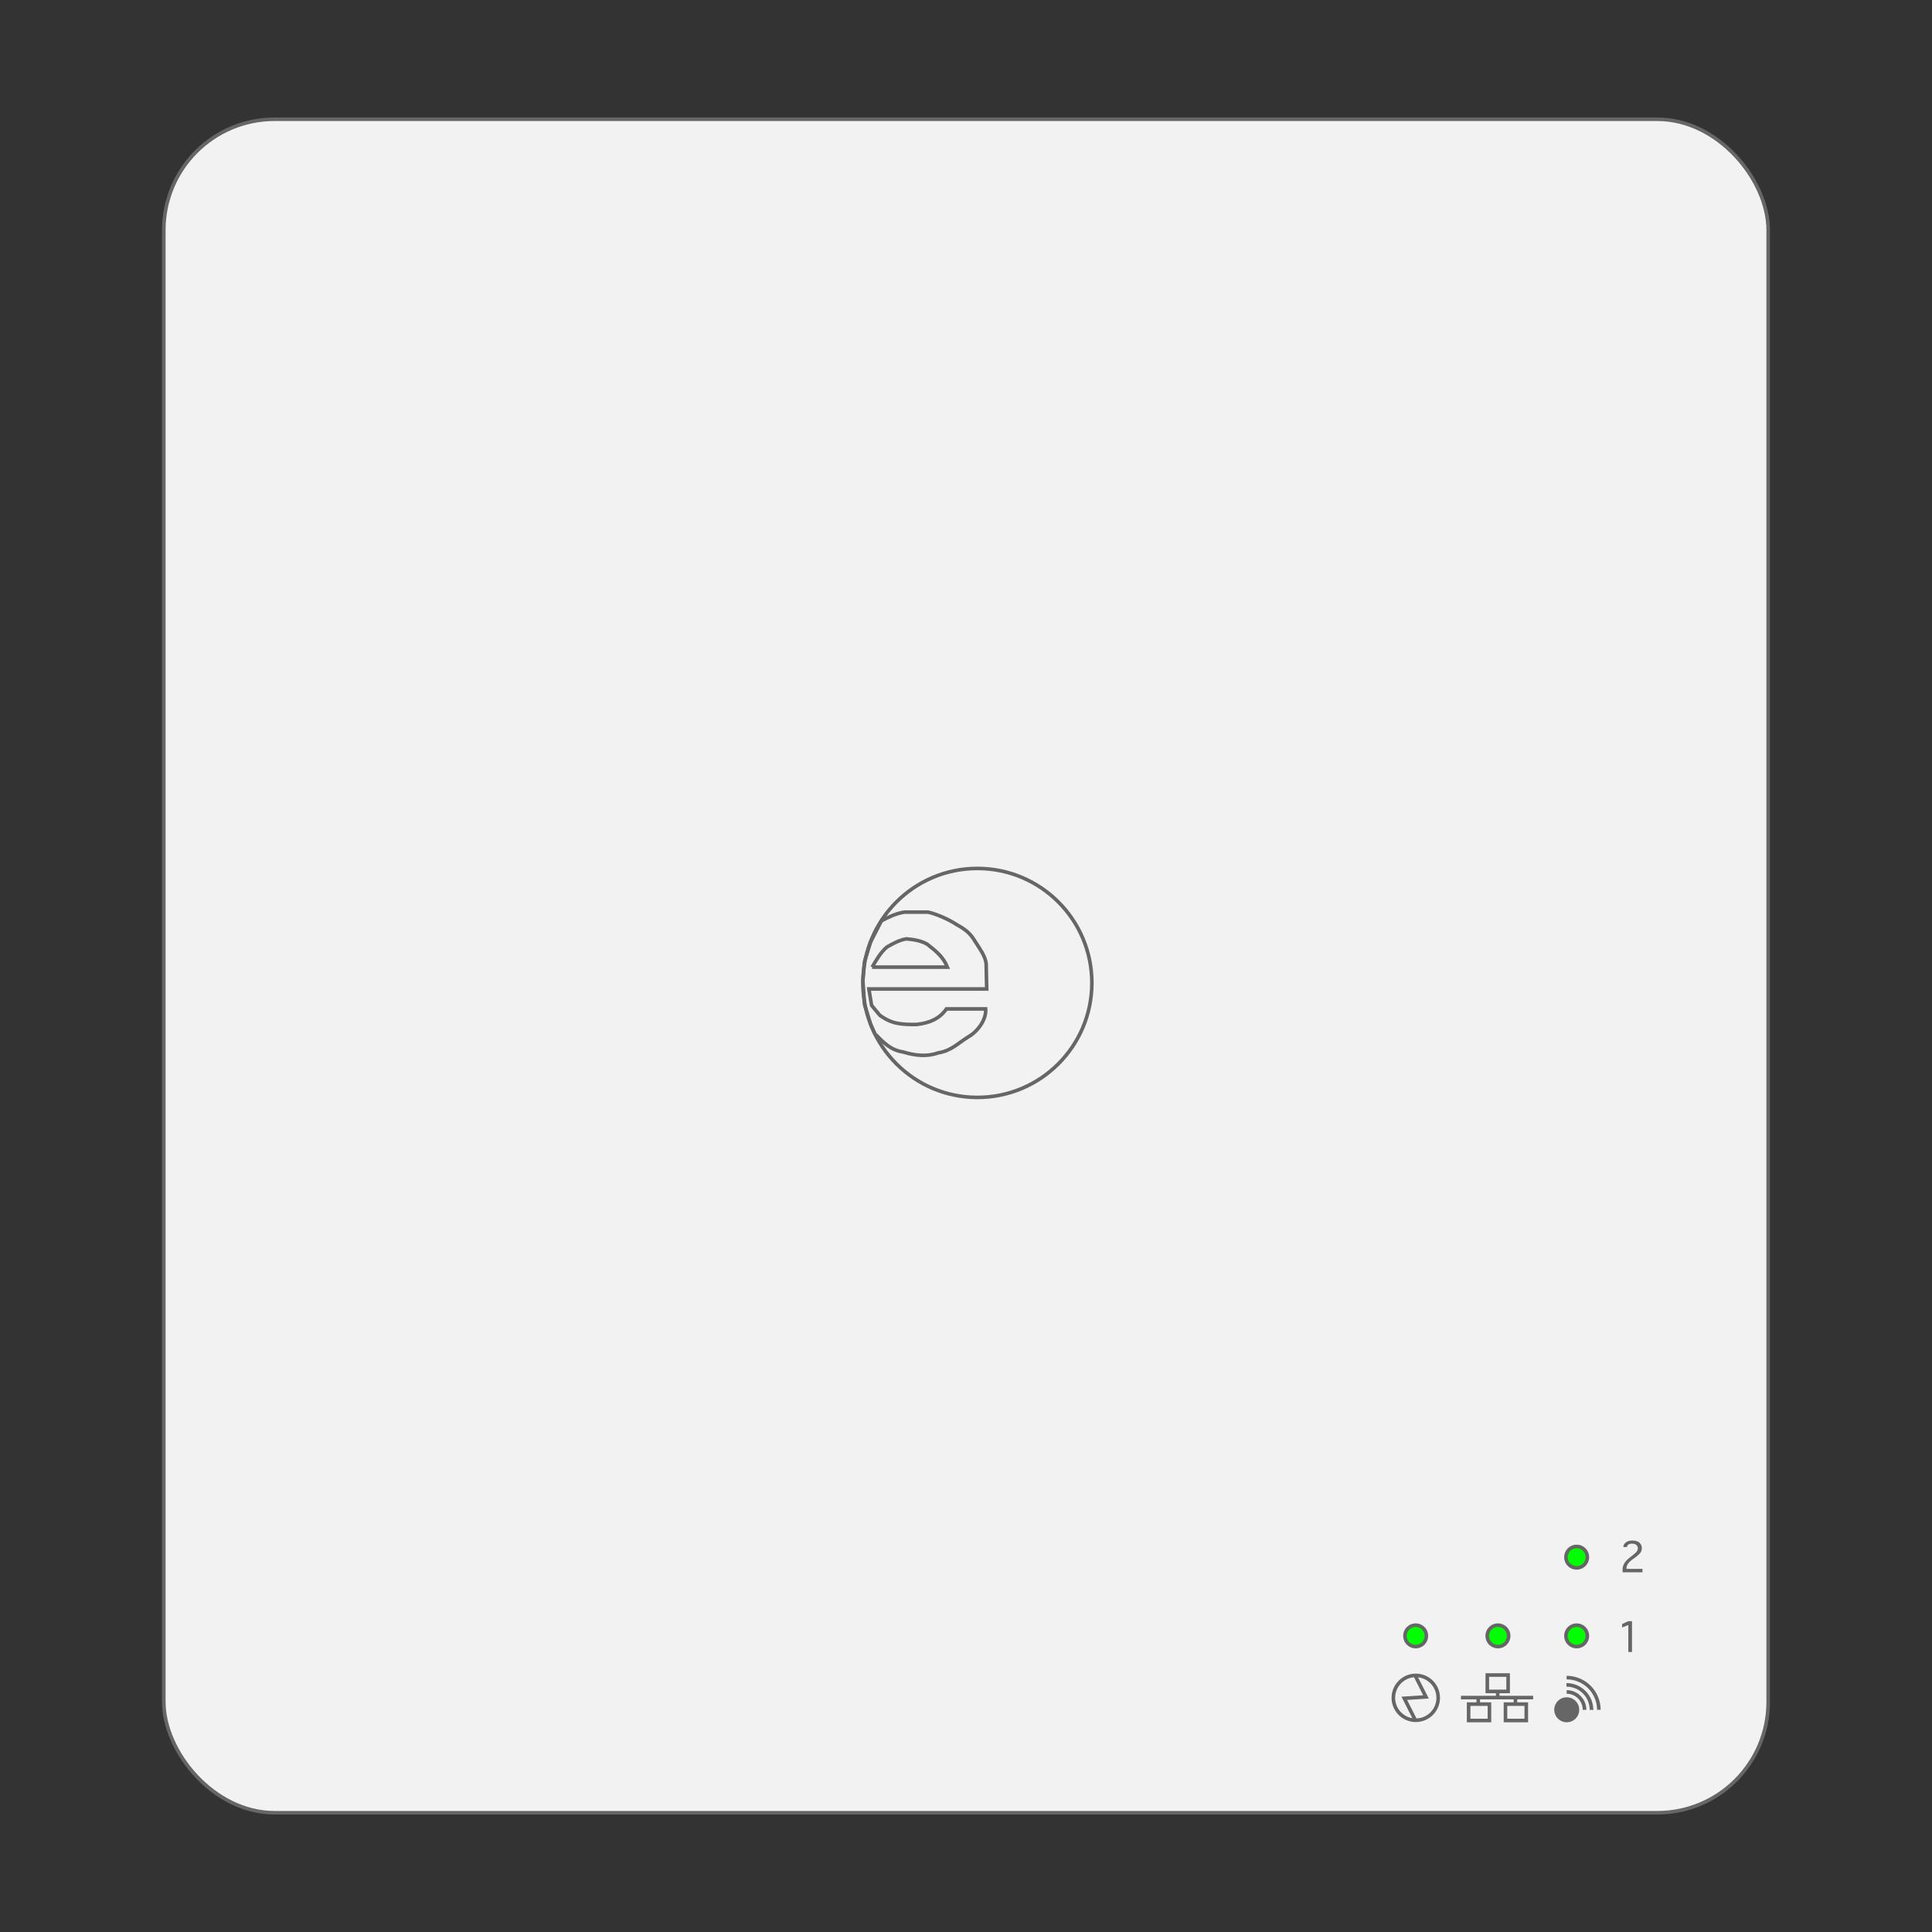 <?xml version="1.0" encoding="UTF-8"?>
<svg width="540" height="540" version="1.1" viewBox="0 0 540 540" xmlns="http://www.w3.org/2000/svg" xmlns:cc="http://creativecommons.org/ns#" xmlns:dc="http://purl.org/dc/elements/1.1/" xmlns:rdf="http://www.w3.org/1999/02/22-rdf-syntax-ns#">
 <rect x="0" y="0" width="540" height="540" fill="#333333" stroke="none"/>
 <g>
  <rect x="45.785" y="33.328" width="448.43" height="473.34" ry="30.973" fill="#f2f2f2" stroke="#666" stroke-linejoin="round"/>
  <g fill="#0f0" stroke="#666" stroke-linejoin="round">
   <circle cx="395.68" cy="457.23" r="3"/>
   <circle cx="418.68" cy="457.23" r="3"/>
   <circle cx="440.68" cy="457.23" r="3"/>
   <circle cx="440.68" cy="435.23" r="3"/>
  </g>
  <g transform="translate(12.185 -.272)" fill="none" stroke="#666">
   <ellipse cx="383.53" cy="474.82" rx="6.268" ry="6.268" stroke-linejoin="round"/>
   <path transform="translate(161.64 188.15)" d="m221.77 292.92-3.094-6.112 6.064-0.4-2.97-5.864" stroke-width="1px"/>
  </g>
  <g transform="translate(12.185 -.272)" fill="none" stroke="#666">
   <g>
    <rect x="403.52" y="468.45" width="5.817" height="4.579" ry="0"/>
    <rect x="408.6" y="476.58" width="5.817" height="4.579" ry="0"/>
    <rect x="398.3" y="476.58" width="5.817" height="4.579" ry="0"/>
   </g>
   <g stroke-width="1px">
    <path transform="translate(161.64 188.15)" d="m239.35 288.46v-1.856"/>
    <path transform="translate(161.64 188.15)" d="m249.74 288.34v-1.733"/>
    <path transform="translate(161.64 188.15)" d="m234.52 286.6h20.173"/>
    <path transform="translate(161.64 188.15)" d="m244.79 285v1.609"/>
   </g>
  </g>
  <g transform="translate(12.185 -.272)" stroke="#666">
   <circle cx="425.72" cy="478.16" r="3" fill="#666"/>
   <g fill="none">
    <path transform="translate(161.64 188.15)" d="m264.06 285.03a5 5 0 0 1 5 5"/>
    <path transform="translate(161.64 188.15)" d="m264.01 283.05a7 7 0 0 1 7 7"/>
    <path transform="translate(161.64 188.15)" d="m264.05 281.02a9 9 0 0 1 9 9"/>
   </g>
  </g>
  <g fill="#666" aria-label="1">
   <path d="m455.12 461.73v-7.539l-1.742 0.695v-0.961l1.742-0.805h1.031v8.609z" fill="#666"/>
  </g>
  <g fill="#666" aria-label="2">
   <path d="m453.52 439.46v-0.891q0-0.703 0.43-1.523 0.438-0.828 1.461-1.609l0.578-0.453q1.164-0.898 1.484-1.344 0.312-0.445 0.312-0.922 0-0.5-0.422-0.883-0.414-0.383-1.195-0.383-0.711 0-1.055 0.281-0.344 0.273-0.344 0.617v0.055h-1.031v-0.055q0-0.453 0.305-0.859 0.312-0.406 0.836-0.648 0.523-0.25 1.32-0.25 1.461 0 2.078 0.625 0.625 0.617 0.625 1.484 0 0.453-0.195 0.922-0.195 0.469-0.773 0.977-0.57 0.508-0.93 0.758l-0.422 0.289q-1.984 1.359-1.984 2.656v0.211h4.477v0.945z"/>
  </g>
  <g fill="none" stroke="#666">
   <circle cx="273.18" cy="274.73" r="32"/>
   <path d="m246.36 257.38c2.006-1.07 4.049-2.067 6.403-2.439h6.64c2.657 0.596 6.124 2.238 8.075 3.54 3.143 1.728 4.006 2.925 5.071 4.653 1.367 2.134 2.774 4.003 3.083 6.138l0.152 7.149h-32.931l0.762 4.59 2.287 2.744c3.432 2.543 6.154 2.592 10.215 2.592 3.622-0.387 6.464-1.568 8.414-4.353h10.968c0.235 3.116-2.398 6.461-4.932 7.854-2.989 1.88-4.752 3.878-8.391 4.441-2.977 1.095-6.387 0.782-9.718-0.246-3.671-0.596-5.402-2.596-7.928-5.104l-1.22-2.744-1.677-5.488-0.457-6.556 0.457-5.336 1.677-5.488z" stroke-width="1px"/>
   <path d="m243.75 270.32h21.059c-1.221-2.969-3.261-4.513-5.686-6.44-1.855-1.014-3.699-1.254-5.748-1.465-2.052 0.321-3.708 1.298-5.488 2.287-1.816 1.577-2.916 3.588-4.136 5.618z" stroke-width="1px"/>
  </g>
 </g>
</svg>
